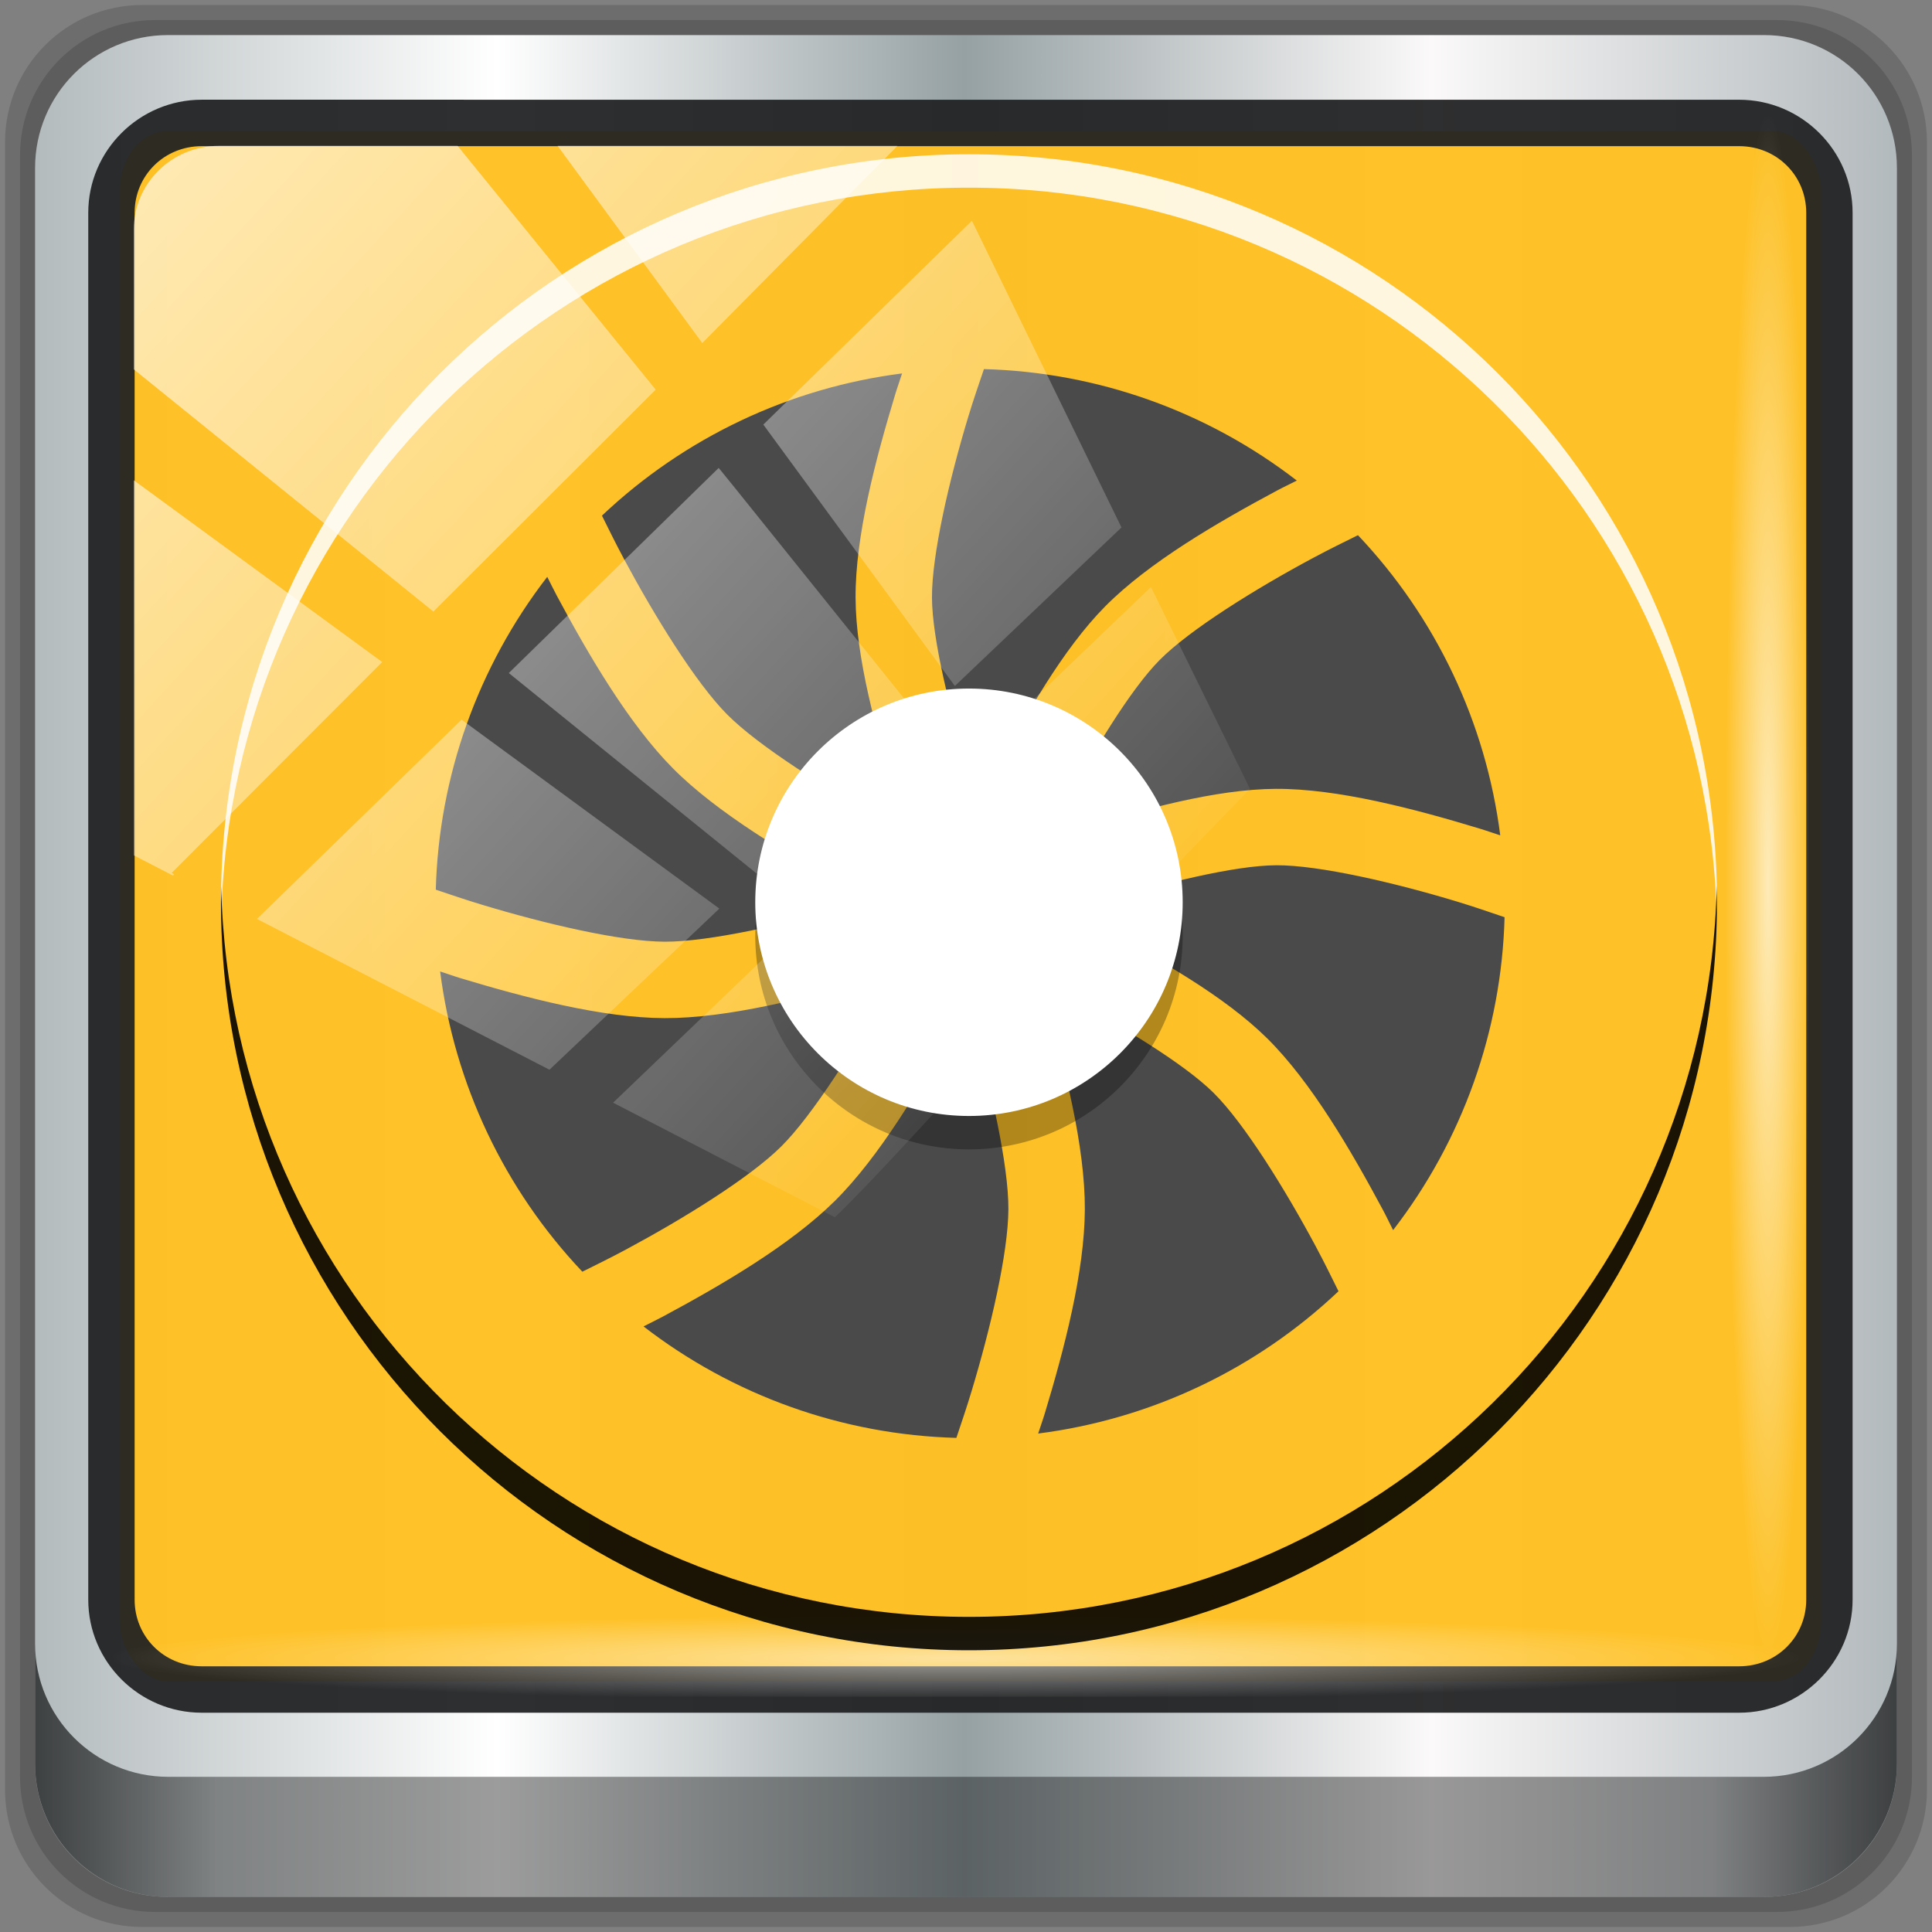 <?xml version="1.0" encoding="UTF-8" standalone="no"?>
<svg
   xmlns:dc="http://purl.org/dc/elements/1.1/"
   xmlns:cc="http://creativecommons.org/ns#"
   xmlns:rdf="http://www.w3.org/1999/02/22-rdf-syntax-ns#"
   xmlns:svg="http://www.w3.org/2000/svg"
   xmlns="http://www.w3.org/2000/svg"
   xmlns:xlink="http://www.w3.org/1999/xlink"
   xmlns:sodipodi="http://sodipodi.sourceforge.net/DTD/sodipodi-0.dtd"
   xmlns:inkscape="http://www.inkscape.org/namespaces/inkscape"
   width="96"
   height="96"
   version="1.1"
   viewBox="0 0 72 72"
   id="svg26"
   sodipodi:docname="org.armagetronad.ArmagetronAdvanced.svg"
   inkscape:version="">
  <rect x="0" y="0" width="72" height="72" fill="#808080" stroke="none"/>
  <sodipodi:namedview
     pagecolor="#ffffff"
     bordercolor="#666666"
     borderopacity="1"
     objecttolerance="10"
     gridtolerance="10"
     guidetolerance="10"
     inkscape:pageopacity="0"
     inkscape:pageshadow="2"
     inkscape:window-width="1920"
     inkscape:window-height="1024"
     id="namedview28"
     showgrid="false"
     inkscape:zoom="2.4712042"
     inkscape:cx="23.113348"
     inkscape:cy="44.762719"
     inkscape:current-layer="g24"
     inkscape:window-x="0"
     inkscape:window-y="28"
     inkscape:window-maximized="1" />
  <defs
     id="defs10">
    <clipPath
       id="clipPath4">
      <rect
         width="384"
         height="384"
         id="rect2"
         x="0"
         y="0" />
    </clipPath>
    <clipPath
       id="clipPath8">
      <rect
         width="384"
         height="384"
         id="rect6"
         x="0"
         y="0" />
    </clipPath>
    <linearGradient
       inkscape:collect="always"
       xlink:href="#linearGradient6139-0"
       id="linearGradient4071"
       gradientUnits="userSpaceOnUse"
       gradientTransform="matrix(0.829,0,0,0.83,-3.853,-3.027)"
       x1="6"
       y1="47"
       x2="90"
       y2="47" />
    <linearGradient
       id="linearGradient6139-0">
      <stop
         id="stop6141-2"
         offset="0"
         style="stop-color:#b2babc;stop-opacity:1" />
      <stop
         style="stop-color:#ffffff;stop-opacity:1;"
         offset="0.25"
         id="stop6151-0" />
      <stop
         style="stop-color:#96a1a4;stop-opacity:1"
         offset="0.5"
         id="stop6147-1" />
      <stop
         id="stop6149-4"
         offset="0.75"
         style="stop-color:#fbf9f9;stop-opacity:1;" />
      <stop
         id="stop6143-4"
         offset="1"
         style="stop-color:#b2b9bc;stop-opacity:1" />
    </linearGradient>
    <linearGradient
       gradientTransform="matrix(0.749,0,0,0.75,-2.2275e-6,1.44925e-5)"
       inkscape:collect="always"
       xlink:href="#linearGradient3832-0-6-1-1"
       id="linearGradient4129"
       x1="1.5"
       y1="88.172"
       x2="94.5"
       y2="88.172"
       gradientUnits="userSpaceOnUse" />
    <linearGradient
       id="linearGradient3832-0-6-1-1">
      <stop
         style="stop-color:#000000;stop-opacity:1;"
         offset="0"
         id="stop3834-6-3-7-1" />
      <stop
         id="stop3872-2-4"
         offset="0.1"
         style="stop-color:#000000;stop-opacity:0.588;" />
      <stop
         style="stop-color:#000000;stop-opacity:0.588;"
         offset="0.9"
         id="stop3844-6-2-7-6" />
      <stop
         style="stop-color:#000000;stop-opacity:1;"
         offset="1"
         id="stop3836-5-0-2-9" />
    </linearGradient>
    <radialGradient
       inkscape:collect="always"
       xlink:href="#linearGradient3737"
       id="radialGradient7462"
       gradientUnits="userSpaceOnUse"
       gradientTransform="matrix(0.731,0,0,0.037,25.398,60.125)"
       cx="13.948"
       cy="44.893"
       fx="13.948"
       fy="44.893"
       r="43.199" />
    <linearGradient
       id="linearGradient3737">
      <stop
         offset="0"
         style="stop-color:#ffffff;stop-opacity:1"
         id="stop3739" />
      <stop
         offset="1"
         style="stop-color:#ffffff;stop-opacity:0"
         id="stop3741" />
    </linearGradient>
    <radialGradient
       inkscape:collect="always"
       xlink:href="#linearGradient3737"
       id="radialGradient7464"
       gradientUnits="userSpaceOnUse"
       gradientTransform="matrix(0.666,0,0,0.037,23.658,-67.556)"
       cx="13.948"
       cy="44.893"
       fx="13.948"
       fy="44.893"
       r="43.199" />
    <linearGradient
       gradientTransform="matrix(1.004,0,0,1.005,-0.218,-0.048)"
       inkscape:collect="always"
       xlink:href="#linearGradient3737"
       id="linearGradient4767"
       gradientUnits="userSpaceOnUse"
       x1="2.771"
       y1="-28.642"
       x2="50.528"
       y2="14.514" />
    <clipPath
       id="clipPath4156-4-1"
       clipPathUnits="userSpaceOnUse">
      <path
         inkscape:connector-curvature="0"
         id="path4158-0-8"
         d="m 27.046,-55.695 -14.214,13.321 h 0.061 l 15.653,21.771 10.231,-10.546 C 38.562,-32.302 27.468,-54.819 27.046,-55.695 Z M 9.647,-39.383 -5.241,-25.321 15.988,-7.806 26.372,-18.383 Z m 31.491,12.951 -9.741,9.714 8.945,12.458 7.781,-7.555 z m -49.84,4.379 -13.754,12.982 26.283,13.846 0.061,-0.062 -0.123,-0.062 L 13.599,-5.401 -8.702,-22.053 Z m 38.015,7.401 -9.803,9.775 11.579,9.559 7.628,-7.401 -8.669,-11.009 z m 20.187,5.674 -7.383,7.216 6.188,8.542 5.82,-6.137 z m -32.195,6.322 -9.557,9.498 13.662,7.185 7.934,-7.678 z m 23.312,2.374 -7.107,6.938 8.363,6.907 5.361,-5.674 -0.061,-0.092 -0.092,0.123 -6.464,-8.203 z m -8.73,8.542 -7.505,7.339 10.354,5.458 c 1.397,-1.321 5.675,-6.123 5.851,-6.322 z"
         style="opacity:0.6;fill:#ffffff;fill-opacity:1;stroke:none" />
    </clipPath>
    <linearGradient
       id="ButtonShadow-16"
       gradientTransform="scale(1.006,0.994)"
       x1="45.448"
       y1="92.54"
       x2="45.448"
       y2="7.017"
       gradientUnits="userSpaceOnUse">
      <stop
         style="stop-color:#000000;stop-opacity:1;"
         offset="0"
         id="stop3750-6" />
      <stop
         style="stop-color:#000000;stop-opacity:0.588;"
         offset="1"
         id="stop3752-4" />
    </linearGradient>
    <clipPath
       clipPathUnits="userSpaceOnUse"
       id="clipPath4355-7">
      <rect
         style="fill:#ffffff;fill-opacity:1;fill-rule:nonzero;stroke:none"
         id="rect4357-5"
         width="84"
         height="80"
         x="6"
         y="6"
         rx="6"
         ry="6" />
    </clipPath>
    <clipPath
       clipPathUnits="userSpaceOnUse"
       id="clipPath4355-9">
      <rect
         style="fill:#ffffff;fill-opacity:1;fill-rule:nonzero;stroke:none"
         id="rect4357-1"
         width="84"
         height="80"
         x="6"
         y="6"
         rx="6"
         ry="6" />
    </clipPath>
    <clipPath
       clipPathUnits="userSpaceOnUse"
       id="clipPath4355-1">
      <rect
         style="fill:#ffffff;fill-opacity:1;fill-rule:nonzero;stroke:none"
         id="rect4357-9"
         width="84"
         height="80"
         x="6"
         y="6"
         rx="6"
         ry="6" />
    </clipPath>
    <clipPath
       clipPathUnits="userSpaceOnUse"
       id="clipPath3943-52-0">
      <path
         id="path3945-4-1"
         d="m 69.781,20.844 -5,3.438 c 5.587,5.537 9,13.328 9,21.812 0,8.434 -3.377,16.096 -8.906,21.625 l 5,3.438 C 76.078,64.576 80,55.844 80,46.094 c 2e-6,-9.797 -3.963,-18.66 -10.219,-25.25 z M 40,24.062 28.906,36.219 H 21.5 c -0.823,0 -1.5,0.677 -1.5,1.5 v 1 14.844 1 c 0,0.823 0.684,1.61 1.5,1.5 h 7.406 L 40,68 V 66 26.062 Z m 20.594,3.281 -5,3.438 L 55.5,30.875 c 3.938,3.89 6.406,9.25 6.406,15.219 0,5.921 -2.43,11.148 -6.312,15.031 l 0.094,0.094 5.094,3.438 c 4.475,-4.908 7.25,-11.402 7.25,-18.562 0,-7.231 -2.879,-13.831 -7.438,-18.75 z m -9.25,6.5 -5.219,3.625 c 2.222,2.218 3.719,5.24 3.719,8.625 0,3.337 -1.459,6.228 -3.625,8.438 l 5.219,3.625 c 2.822,-3.237 4.531,-7.434 4.531,-12.062 0,-4.673 -1.754,-9.001 -4.625,-12.25 z"
         style="color:#000000;display:inline;overflow:visible;visibility:visible;opacity:0.8;fill:#ff00ff;fill-opacity:1;fill-rule:nonzero;stroke:none;stroke-width:1;marker:none;enable-background:accumulate"
         inkscape:connector-curvature="0" />
    </clipPath>
  </defs>
  <path
     style="display:inline;opacity:0.15;fill:#000000;fill-opacity:1;fill-rule:nonzero;stroke:none;stroke-width:0.75"
     d="M 66.696,0.187 H 5.304 c -2.834,0 -5.116,2.282 -5.116,5.116 V 66.696 c 0,2.834 2.282,5.116 5.116,5.116 H 66.696 c 2.834,0 5.116,-2.282 5.116,-5.116 V 5.304 c 0,-2.834 -2.282,-5.116 -5.116,-5.116 z"
     id="path3288"
     inkscape:connector-curvature="0" />
  <path
     inkscape:connector-curvature="0"
     id="path4085"
     d="M 66.217,0.747 H 5.783 c -2.79,0 -5.036,2.246 -5.036,5.036 V 66.217 c 0,2.79 2.246,5.036 5.036,5.036 H 66.217 c 2.79,0 5.036,-2.246 5.036,-5.036 V 5.783 c 0,-2.79 -2.246,-5.036 -5.036,-5.036 z"
     style="display:inline;opacity:0.15;fill:#000000;fill-opacity:1;fill-rule:nonzero;stroke:none;stroke-width:0.75" />
  <path
     style="display:inline;fill:url(#linearGradient4071);fill-opacity:1;fill-rule:nonzero;stroke:none;stroke-width:0.75"
     d="M 65.737,1.307 H 6.263 c -2.746,0 -4.956,2.21 -4.956,4.956 V 65.737 c 0,2.746 2.21,4.956 4.956,4.956 h 59.474 c 2.746,0 4.956,-2.21 4.956,-4.956 V 6.263 c 0,-2.746 -2.21,-4.956 -4.956,-4.956 z"
     id="rect4251-1"
     inkscape:connector-curvature="0" />
  <rect
     ry="2.249"
     rx="1.775"
     y="4.889"
     x="4.456"
     height="57.766"
     width="63.418"
     id="rect862"
     style="opacity:1;fill:#ffc022;fill-opacity:0.972;stroke:none;stroke-width:0.533;stroke-miterlimit:4;stroke-dasharray:none;stroke-opacity:1" />
  <path
     inkscape:connector-curvature="0"
     id="path4989"
     d="m 7.518,3.716 c -2.325,0 -4.229,1.895 -4.229,4.212 V 59.616 c 0,2.318 1.904,4.212 4.229,4.212 h 57.294 c 2.325,0 4.229,-1.895 4.229,-4.212 V 7.929 c 0,-2.318 -1.904,-4.212 -4.229,-4.212 z m 0,1.731 h 57.294 c 1.409,0 2.501,1.104 2.501,2.482 V 59.616 c 0,1.378 -1.092,2.482 -2.501,2.482 H 7.518 c -1.409,0 -2.501,-1.104 -2.501,-2.482 V 7.929 c 0,-1.378 1.092,-2.482 2.501,-2.482 z"
     style="color:#000000;font-style:normal;font-variant:normal;font-weight:normal;font-stretch:normal;font-size:medium;line-height:normal;font-family:Sans;-inkscape-font-specification:Sans;text-indent:0;text-align:start;text-decoration:none;text-decoration-line:none;letter-spacing:normal;word-spacing:normal;text-transform:none;writing-mode:lr-tb;direction:ltr;baseline-shift:baseline;text-anchor:start;display:inline;overflow:visible;visibility:visible;fill:#202223;fill-opacity:0.937;stroke:none;stroke-width:1.781;marker:none;enable-background:accumulate" />
  <path
     inkscape:connector-curvature="0"
     style="display:inline;opacity:0.658;fill:url(#linearGradient4129);fill-opacity:1;fill-rule:nonzero;stroke:none;stroke-width:0.75"
     d="m 1.307,61.251 v 4.477 c 0,2.746 2.22,4.966 4.966,4.966 H 65.727 c 2.746,0 4.966,-2.22 4.966,-4.966 v -4.477 c 0,2.746 -2.22,4.966 -4.966,4.966 H 6.273 c -2.746,0 -4.966,-2.22 -4.966,-4.966 z"
     id="path4118" />
  <rect
     style="opacity:0.55;fill:url(#radialGradient7462);fill-opacity:1;stroke:none;stroke-width:0.75"
     id="rect4131"
     width="62.858"
     height="3.171"
     x="4.198"
     y="60.062"
     rx="3.188"
     ry="3.188" />
  <rect
     ry="3.184"
     rx="3.184"
     y="-67.399"
     x="4.336"
     height="3.171"
     width="57.263"
     id="rect4141"
     style="opacity:0.669;fill:url(#radialGradient7464);fill-opacity:1;stroke:none;stroke-width:0.75"
     transform="rotate(90)" />
  <g
     transform="matrix(0.779,0,0,0.779,-113.412,24.195)"
     id="g135">
    <path
       style="fill:#4a4a4a;stroke-width:0.213"
       inkscape:connector-curvature="0"
       id="path14"
       d="m 192.658,-13.401 c -0.247,0.734 -0.476,1.378 -0.747,2.271 -0.897,2.96 -1.749,6.599 -1.739,8.66 0.009,1.968 0.863,5.463 1.753,8.302 0.228,0.728 0.346,1.011 0.539,1.579 0.262,-0.532 0.382,-0.821 0.722,-1.471 1.445,-2.764 3.253,-5.952 5.274,-7.992 2.086,-2.106 5.371,-4.015 8.224,-5.542 0.363,-0.194 0.598,-0.297 0.942,-0.475 -4.298,-3.32 -9.541,-5.188 -14.969,-5.332 z m -3.918,0.207 c -5.385,0.687 -10.413,3.071 -14.356,6.803 0.342,0.685 0.635,1.292 1.072,2.107 1.456,2.715 3.413,5.888 4.914,7.402 1.49,1.503 4.775,3.578 7.599,5.132 0.432,0.237 0.73,0.378 1.122,0.586 -0.225,-0.654 -0.382,-1.047 -0.653,-1.911 -0.932,-2.976 -1.907,-6.509 -1.921,-9.381 -0.014,-2.965 0.958,-6.637 1.896,-9.735 0.119,-0.394 0.211,-0.633 0.328,-1.003 z m 21.811,7.738 c -0.695,0.346 -1.315,0.643 -2.142,1.086 -2.727,1.459 -5.903,3.428 -7.352,4.892 -1.386,1.399 -3.253,4.473 -4.632,7.11 -0.352,0.674 -0.467,0.957 -0.732,1.493 0.544,-0.183 0.911,-0.326 1.546,-0.525 2.976,-0.932 6.509,-1.907 9.381,-1.921 2.965,-0.014 6.637,0.958 9.735,1.896 0.394,0.119 0.633,0.211 1.003,0.328 -0.688,-5.387 -3.071,-10.416 -6.807,-14.359 z m -38.784,1.993 c -3.319,4.297 -5.187,9.538 -5.332,14.966 0.724,0.242 1.355,0.462 2.235,0.728 2.95,0.892 6.578,1.751 8.71,1.761 2.116,0.009 5.907,-0.847 9.003,-1.746 0.331,-0.097 0.536,-0.172 0.842,-0.265 -0.361,-0.191 -0.623,-0.313 -1.014,-0.528 -2.942,-1.618 -6.325,-3.627 -8.438,-5.76 -2.103,-2.121 -4.024,-5.409 -5.546,-8.249 -0.188,-0.351 -0.288,-0.574 -0.461,-0.907 z m 34.867,13.798 c -1.968,0.009 -5.463,0.863 -8.302,1.753 -0.666,0.208 -1.026,0.35 -1.575,0.536 0.515,0.255 0.876,0.415 1.467,0.725 2.764,1.445 5.952,3.253 7.992,5.274 2.106,2.086 4.015,5.371 5.542,8.224 0.194,0.363 0.297,0.598 0.475,0.942 3.32,-4.298 5.188,-9.541 5.332,-14.969 -0.734,-0.247 -1.378,-0.476 -2.271,-0.747 -2.96,-0.897 -6.599,-1.749 -8.66,-1.739 z m -18.137,5.078 c -0.391,0.12 -0.664,0.218 -1.093,0.342 -3.225,0.936 -7.035,1.906 -10.038,1.893 -2.987,-0.013 -6.672,-0.982 -9.756,-1.914 -0.381,-0.116 -0.609,-0.205 -0.967,-0.318 0.687,5.389 3.069,10.419 6.803,14.363 0.685,-0.342 1.292,-0.635 2.107,-1.072 2.715,-1.456 5.888,-3.413 7.402,-4.914 1.503,-1.49 3.578,-4.775 5.132,-7.599 0.166,-0.302 0.263,-0.506 0.411,-0.782 z m 6.86,0.597 c 0.083,0.272 0.15,0.455 0.235,0.75 0.936,3.225 1.906,7.035 1.893,10.038 -0.013,2.987 -0.982,6.672 -1.914,9.756 -0.116,0.381 -0.205,0.609 -0.318,0.967 5.39,-0.687 10.421,-3.071 14.367,-6.807 -0.346,-0.695 -0.643,-1.315 -1.086,-2.142 -1.459,-2.727 -3.428,-5.903 -4.893,-7.352 -1.398,-1.386 -4.472,-3.253 -7.109,-4.632 -0.487,-0.254 -0.749,-0.366 -1.175,-0.578 z m -3.54,0.928 c -0.186,0.353 -0.313,0.623 -0.528,1.014 -1.618,2.942 -3.627,6.324 -5.76,8.438 -2.121,2.103 -5.409,4.024 -8.249,5.546 -0.351,0.188 -0.574,0.288 -0.907,0.461 4.297,3.319 9.538,5.187 14.966,5.332 0.242,-0.724 0.462,-1.355 0.728,-2.235 0.892,-2.95 1.751,-6.578 1.761,-8.71 0.009,-2.116 -0.847,-5.907 -1.746,-9.003 -0.097,-0.331 -0.173,-0.542 -0.265,-0.842 z" />
    <g
       transform="matrix(0.213,0,0,0.213,151.046,-28.791)"
       id="g24">
      <path
         style="opacity:0.3"
         inkscape:connector-curvature="0"
         id="path16"
         d="m 240,199.5 c 0,26.508 -21.492,48 -48,48 -26.508,0 -48,-21.492 -48,-48 0,-26.508 21.492,-48 48,-48 26.508,0 48,21.492 48,48 z" />
      <path
         style="fill:#ffffff"
         inkscape:connector-curvature="0"
         id="path18"
         d="m 240,192 c 0,26.508 -21.492,48 -48,48 -26.508,0 -48,-21.492 -48,-48 0,-26.508 21.492,-48 48,-48 26.508,0 48,21.492 48,48 z" />
      <path
         style="opacity:0.88;fill:#fffdf7;stroke-width:1.333"
         inkscape:connector-curvature="0"
         id="path20"
         d="M 256,32 C 132.29,32 32,132.29 32,256 c 0,1.672 0.026,3.337 0.062,5 2.66,-121.4 101.9,-219 223.94,-219 122.04,0 221.28,97.597 223.94,219 0.036,-1.663 0.062,-3.328 0.062,-5 0,-123.71 -100.29,-224 -224,-224 z"
         transform="scale(0.75)" />
      <path
         style="opacity:0.892;stroke-width:1.333"
         inkscape:connector-curvature="0"
         id="path22"
         d="m 32.062,251 c -0.036,1.663 -0.062,3.328 -0.062,5 0,123.71 100.29,224 224,224 123.71,0 224,-100.29 224,-224 0,-1.672 -0.026,-3.337 -0.062,-5 -2.66,121.4 -101.9,219 -223.94,219 -122.04,0 -221.28,-97.597 -223.94,-219 z"
         transform="scale(0.75)" />
    </g>
  </g>
  <rect
     transform="matrix(0.798,0,0,0.782,3.392,28.896)"
     style="opacity:0.65;fill:url(#linearGradient4767);fill-opacity:1;stroke:none;stroke-width:1.005"
     id="rect4146"
     width="75.966"
     height="69.024"
     x="2"
     y="-30"
     rx="3.974"
     ry="3.978"
     clip-path="url(#clipPath4156-4-1)" />
</svg>
